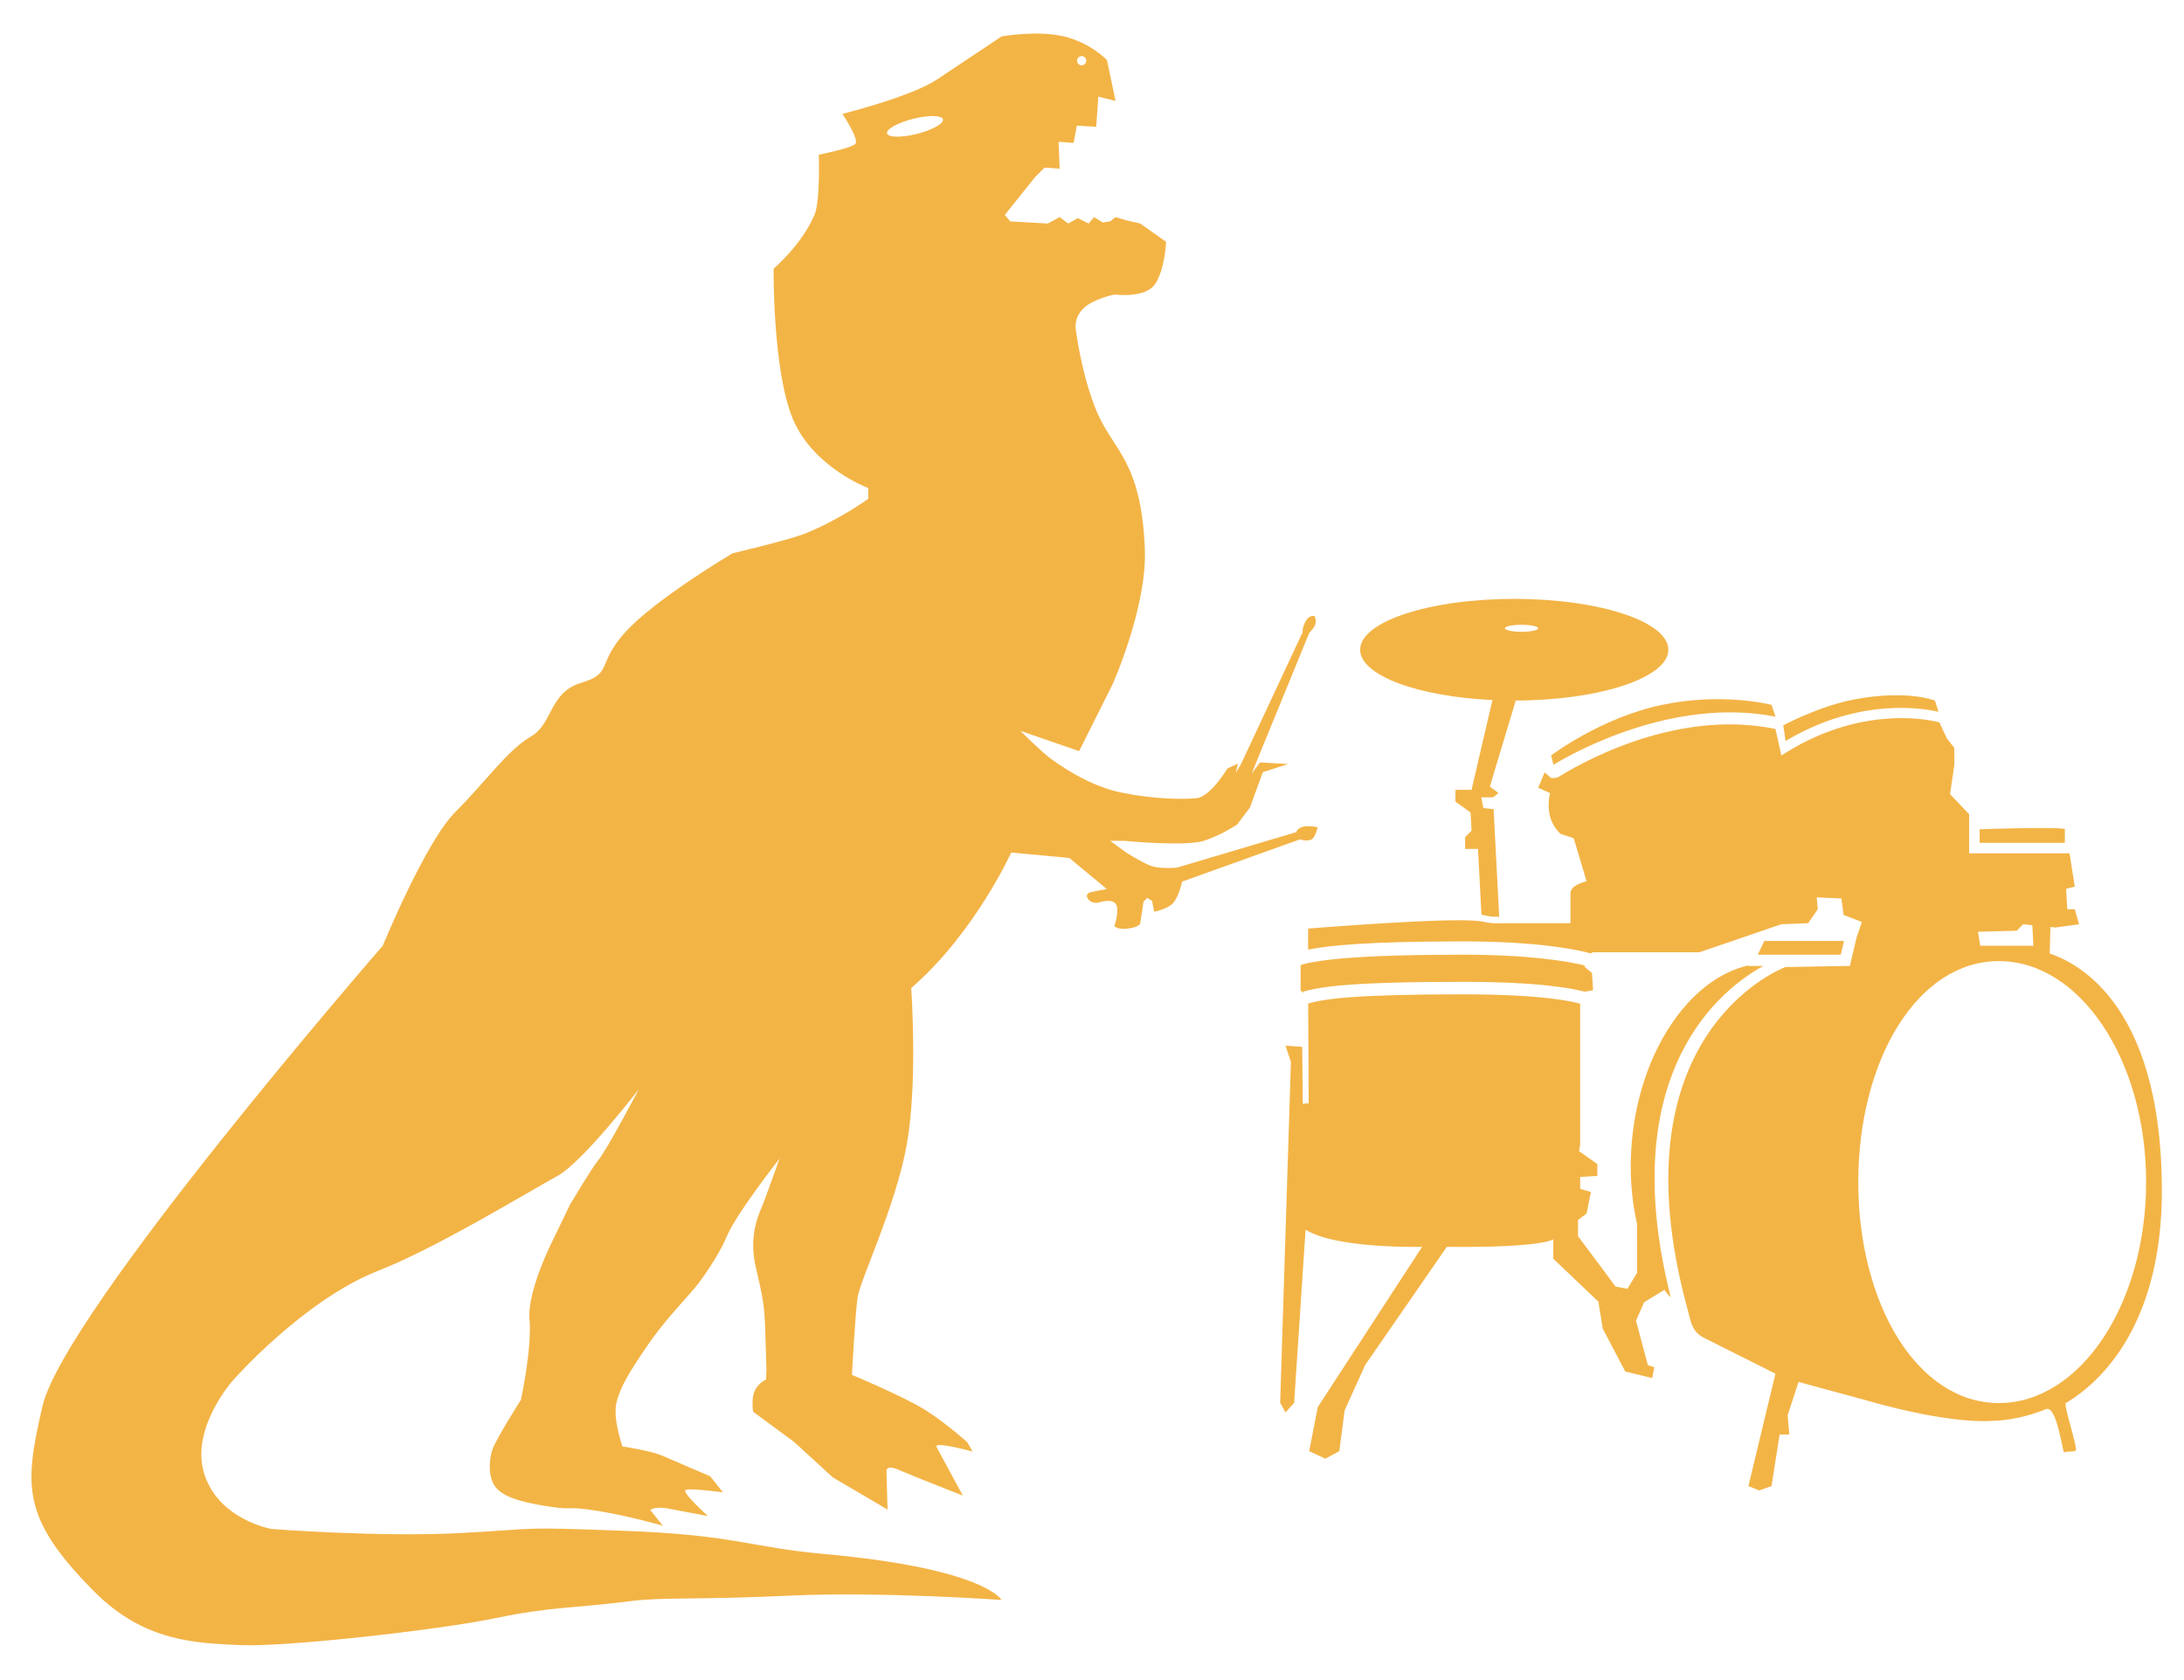 <?xml version="1.0" encoding="utf-8"?>
<!-- Generator: Adobe Illustrator 17.0.0, SVG Export Plug-In . SVG Version: 6.00 Build 0)  -->
<!DOCTYPE svg PUBLIC "-//W3C//DTD SVG 1.1//EN" "http://www.w3.org/Graphics/SVG/1.1/DTD/svg11.dtd">
<svg version="1.1" id="Layer_1" xmlns="http://www.w3.org/2000/svg" xmlns:xlink="http://www.w3.org/1999/xlink" x="0px" y="0px"
	 width="195px" height="150px" viewBox="0 0 195 150" enable-background="new 0 0 195 150" xml:space="preserve">
<g>
	<path fill="#F3B446" d="M133.253,62.501l-1.864,8.017h-1.439v1.056l1.344,0.96l0.096,1.632l-0.576,0.576l0.001,1.056h1.151
		l0.304,5.862c0.443,0.121,0.978,0.217,1.587,0.192l-0.498-9.606l-0.912-0.097l-0.192-0.96h1.057l0.48-0.384l-0.769-0.576
		l0.373-1.246l1.931-6.415c-0.354-0.025-0.24-0.023-0.124-0.023c7.598,0,13.758-2.031,13.758-4.538c0-2.506-6.16-4.537-13.758-4.537
		c-7.6,0-13.76,2.031-13.76,4.537C121.44,60.298,126.577,62.19,133.253,62.501z M135.853,55.783c0.821,0,1.487,0.14,1.487,0.312
		c0,0.173-0.666,0.312-1.487,0.312c-0.822,0-1.488-0.14-1.488-0.312C134.365,55.922,135.031,55.783,135.853,55.783z"/>
	<path fill="#F3B446" d="M138.493,67.447l0.21,0.827c1.878-1.133,10.749-6.069,19.821-4.29l-0.35-1.049c0,0-4.319-1.152-9.793,0
		C142.907,64.087,138.493,67.447,138.493,67.447z"/>
	<path fill="#F3B446" d="M176.753,75.248h7.607v-1.248c-1.266-0.168-6.385-0.003-7.607,0.039V75.248z"/>
	<path fill="#F3B446" d="M159.429,66.159c6.681-4.007,12.549-2.87,13.65-2.604l-0.318-1.007c0,0-2.488-1.005-7.24-0.093
		c-2.663,0.511-5.347,1.809-6.304,2.301L159.429,66.159z"/>
	<path fill="#F3B446" d="M130.62,85.237c-9.676,0-12.865,0.486-14.363,0.873l-0.133,0.095v2.208l0.253,0.253l-0.036-0.131
		c1.55-0.424,4.059-0.875,14.279-0.875c7.018,0,9.947,0.627,10.848,0.882l0.77-0.129l-0.096-1.536l-0.673-0.576v-0.111
		C140.018,85.842,136.63,85.237,130.62,85.237z"/>
	<path fill="#F3B446" d="M183.005,85.126l0.074-2.361l0.44,0.044l2.112-0.288l-0.384-1.344h-0.672l-0.097-1.824l0.768-0.192
		l-0.466-2.976h-8.966v-3.494l-1.705-1.786l0.384-2.592v-1.536l-0.672-0.864l-0.662-1.417c-0.062-0.019-6.432-1.853-13.736,2.72
		l-0.373,0.233l-0.527-2.366c-9.23-1.911-18.018,3.446-19.445,4.328l-0.345,0.053c0,0,0.003-0.002,0,0h-0.241l-0.576-0.503
		l-0.576,1.368l1.057,0.48c-0.576,2.496,0.96,3.648,0.96,3.648l1.152,0.384l1.151,3.84c-1.535,0.384-1.439,1.056-1.439,1.056v2.688
		h-6.291c-0.087,0.004-0.176,0.013-0.26,0.013c-0.519,0-0.976-0.079-1.371-0.176l0.001,0.02c-2.016-0.48-15.505,0.623-15.505,0.623
		v1.879c1.842-0.374,5.357-0.734,13.824-0.734c6.732,0,10.177,0.736,11.39,1.067l0.227-0.1h9.505l7.296-2.497l2.4-0.096l0.864-1.249
		l-0.097-1.056l2.209,0.096l0.191,1.473l1.633,0.627l-0.474,1.396l-0.595,2.528l-5.761,0.099
		c-0.812,0.314-15.208,6.314-8.823,30.231c0.388,1.315,0.362,2.147,1.396,2.792l6.542,3.285l-2.416,10.036l0.96,0.384l1.104-0.384
		l0.722-4.608h0.863l-0.144-1.729l0,0l0.972-2.964c0,0,5.758,1.56,6.1,1.658c7.834,2.243,11.29,1.811,11.29,1.811
		s2.088,0.025,4.697-1.037c0.991-0.403,1.485,3.921,1.635,3.855c0.308-0.134,0.704,0.006,1.02-0.16
		c0.243-0.127-1.118-4.096-0.872-4.243c3.984-2.383,8.569-7.99,8.569-18.938C193.025,88.882,184.739,85.741,183.005,85.126z
		 M180.064,83.096l0.576-0.576l0.818,0.082l0.095,1.838H176.8l-0.192-1.248L180.064,83.096z M178.466,125.267
		c-7.265,0-12.548-8.834-12.548-19.729s5.283-19.729,12.548-19.729c7.264,0,13.152,8.833,13.152,19.729
		S185.73,125.267,178.466,125.267z"/>
	<polygon fill="#F3B446" points="164.643,84.013 157.526,84.013 156.949,85.237 164.355,85.237 	"/>
	<path fill="#F3B446" d="M157.441,86.24h-1.355v-0.043c-5.22,1.188-9.663,7.632-10.385,15.712c-0.234,2.617-0.053,5.126,0.467,7.393
		l0.005,4.324l-0.864,1.44l-1.056-0.192l-3.36-4.512v-1.44l0.768-0.576l0.384-1.92l-0.96-0.288v-1.056l1.536-0.096v-1.056
		l-1.632-1.152l0.096-0.576V89.616c-0.416-0.129-3.043-0.84-10.465-0.84c-9.522,0-12.271,0.39-13.818,0.813l0.043,8.916
		l-0.529,0.048l-0.047-5.088l-1.488-0.097l0.479,1.44l-0.96,30.434l0.48,0.863l0.768-0.863l1.021-15.458
		c2.688,1.729,10.403,1.537,10.403,1.537l-9.312,14.305l-0.769,3.937l1.44,0.672l1.248-0.672l0.48-3.648l1.824-4.032l7.296-10.561
		c8.544,0.096,9.505-0.672,9.505-0.672v1.728l4.032,3.84l0.384,2.4l2.017,3.84l2.399,0.576l0.192-0.96l-0.576-0.192l-1.061-3.964
		l0.725-1.652l1.81-1.106l0.003,0.002c0.174,0.261,0.365,0.48,0.566,0.676C144.05,95.525,153.925,88.16,157.441,86.24z"/>
</g>
<path fill="#F3B446" d="M116.427,73.794c-0.576,0.095-0.695,0.504-0.695,0.504l-10.657,3.168c0,0-1.536,0.145-2.364-0.179
	c-0.828-0.324-2.149-1.165-2.149-1.165l-1.439-1.051h1.248c0,0,5.472,0.524,7.104,0c1.633-0.524,2.991-1.464,2.991-1.464
	l1.138-1.518l1.152-3.155l2.268-0.72l-2.52-0.144l-0.756,1.008l5.136-12.542c0.033-0.039,0.119-0.143,0.336-0.403
	c0.479-0.576,0.144-1.133,0.144-1.133s-0.455-0.13-0.791,0.469c-0.336,0.599-0.265,0.971-0.265,0.971l-5.472,11.713l-0.492,0.853
	l0.18-0.828l-0.936,0.432c0,0-1.513,2.569-2.809,2.664c-1.296,0.095-3.625,0.097-6.625-0.504c-3-0.601-5.776-2.595-6.566-3.215
	c-0.79-0.62-2.484-2.304-2.484-2.304l5.244,1.812l2.967-5.919c0,0,3.11-6.91,2.903-12.134c-0.311-7.835-2.808-8.795-4.247-12.155
	c-1.44-3.359-1.92-7.488-1.92-7.488s-0.192-0.961,0.672-1.825c0.864-0.864,2.784-1.248,2.784-1.248s2.784,0.383,3.647-0.961
	c0.864-1.343,0.961-3.743,0.961-3.743l-2.305-1.632l-1.248-0.288l-0.959-0.288l-0.48,0.384l-0.672,0.096l-0.769-0.481l-0.479,0.576
	l-0.961-0.48l-0.863,0.48l-0.769-0.576l-1.056,0.576l-3.36-0.192l-0.48-0.576l2.688-3.36l0.864-0.864l1.344,0.096l-0.096-2.4
	l1.344,0.096l0.288-1.536l1.729,0.096l0.191-2.688l1.537,0.384l-0.769-3.649c0,0-1.439-1.538-3.84-2.112
	c-2.399-0.574-5.568,0-5.568,0s-3.434,2.29-5.76,3.841c-2.327,1.551-8.449,3.072-8.449,3.072s1.537,2.303,1.152,2.688
	c-0.384,0.386-3.264,0.96-3.264,0.96s0.142,4.149-0.385,5.376c-1.151,2.687-3.647,4.8-3.647,4.8S68.976,33.11,70.8,37.43
	c1.824,4.32,6.721,6.146,6.721,6.146v0.96c0,0-2.496,1.823-5.568,3.072c-1.469,0.598-6.54,1.788-6.54,1.788s-6.9,4.077-9.587,7.049
	c-2.596,2.871-1.057,3.656-3.938,4.521c-2.881,0.865-2.496,3.659-4.513,4.812c-2.016,1.153-4.031,4.032-6.721,6.72
	c-2.688,2.689-6.479,11.941-6.479,11.941S5.722,117.133,3.788,125.565c-1.622,7.07-1.91,9.95,4.608,16.513
	c4.522,4.553,9.12,4.607,13.057,4.8s17.677-1.345,22.754-2.401c5.077-1.056,7.081-0.883,12.192-1.536
	c2.774-0.355,6.049-0.096,14.113-0.48c8.064-0.384,18.912,0.385,18.912,0.385s-1.464-2.808-15.877-4.105
	c-6.566-0.59-7.884-1.692-17.701-2.062c-9.817-0.37-7.32-0.206-14.629,0.19c-7.308,0.396-16.98-0.36-16.98-0.36
	s-4.848-0.848-6.049-5.088c-1.128-3.984,2.593-8.161,2.593-8.161s6.288-7.164,12.96-9.793c5.259-2.072,12.727-6.649,16.043-8.483
	c2.258-1.248,7.249-7.729,7.249-7.729s-2.832,5.382-3.602,6.311c-0.623,0.752-2.539,3.99-2.539,3.99l-1.394,2.887
	c0,0-2.448,4.716-2.221,7.344c0.229,2.627-0.768,7.2-0.768,7.2s-2.031,3.172-2.521,4.357c-0.212,0.514-0.504,2.149,0.108,3.204
	c0.611,1.056,2.304,1.548,4.824,1.944c2.52,0.396,1.404-0.072,4.308,0.383c2.904,0.456,5.952,1.345,5.952,1.345l-1.116-1.404
	c0.552-0.385,1.692-0.108,1.692-0.108l3.456,0.647c0,0-2.437-2.17-1.98-2.339c0.456-0.169,3.324,0.227,3.324,0.227l-1.152-1.44
	c0,0-3.047-1.307-4.224-1.812c-1.178-0.505-3.604-0.844-3.604-0.844s-0.897-2.54-0.525-3.969c0.372-1.429,1.141-2.675,2.785-5.088
	c1.644-2.413,3.672-4.378,4.56-5.555c0.889-1.177,1.997-2.935,2.448-4.046c0.853-2.1,4.753-7.042,4.753-7.042
	s-1.129,3.179-1.453,4.007c-0.323,0.828-1.367,2.736-0.647,5.76c0.938,3.943,0.745,3.736,0.935,9.034l-0.035,0.914
	c0,0-0.672,0.302-1.008,0.997c-0.336,0.695-0.144,1.883-0.144,1.883l3.647,2.688l3.457,3.168l4.896,2.88c0,0-0.075-2.666-0.095-3.36
	c-0.021-0.694,0.84-0.311,1.535,0c0.695,0.311,5.28,2.112,5.28,2.112s-2.034-3.765-2.34-4.331c-0.306-0.566,3.204,0.395,3.204,0.395
	l-0.468-0.828c0,0-1.74-1.584-3.637-2.808c-1.895-1.224-6.66-3.204-6.66-3.204s0.288-5.364,0.504-6.912
	c0.216-1.548,3.421-8.173,4.404-13.706c0.983-5.533,0.384-13.921,0.384-13.921c5.664-4.896,8.929-12.097,8.929-12.097l5.185,0.48
	l3.348,2.773l-1.417,0.279c0,0-0.562,0.117-0.274,0.584c0.288,0.468,0.9,0.36,0.9,0.36s1.296-0.432,1.619,0.144
	c0.324,0.576-0.144,1.944-0.144,1.944s0.252,0.36,1.26,0.216c1.009-0.144,1.044-0.445,1.044-0.445l0.288-1.92l0.324-0.371
	l0.444,0.275l0.191,0.961c0,0,1.309-0.239,1.776-0.876c0.468-0.637,0.72-1.813,0.72-1.813l10.513-3.767c0,0,0.685,0.215,1.044,0
	c0.36-0.216,0.541-1.081,0.541-1.081S117.003,73.699,116.427,73.794z M96.579,5.011c0.227,0,0.41,0.184,0.41,0.41
	s-0.184,0.41-0.41,0.41c-0.226,0-0.409-0.184-0.409-0.41S96.353,5.011,96.579,5.011z M81.866,11.955
	c-1.378,0.347-2.572,0.327-2.665-0.044c-0.093-0.372,0.949-0.953,2.327-1.3c1.379-0.347,2.572-0.327,2.666,0.044
	C84.288,11.026,83.246,11.608,81.866,11.955z"/>
</svg>
